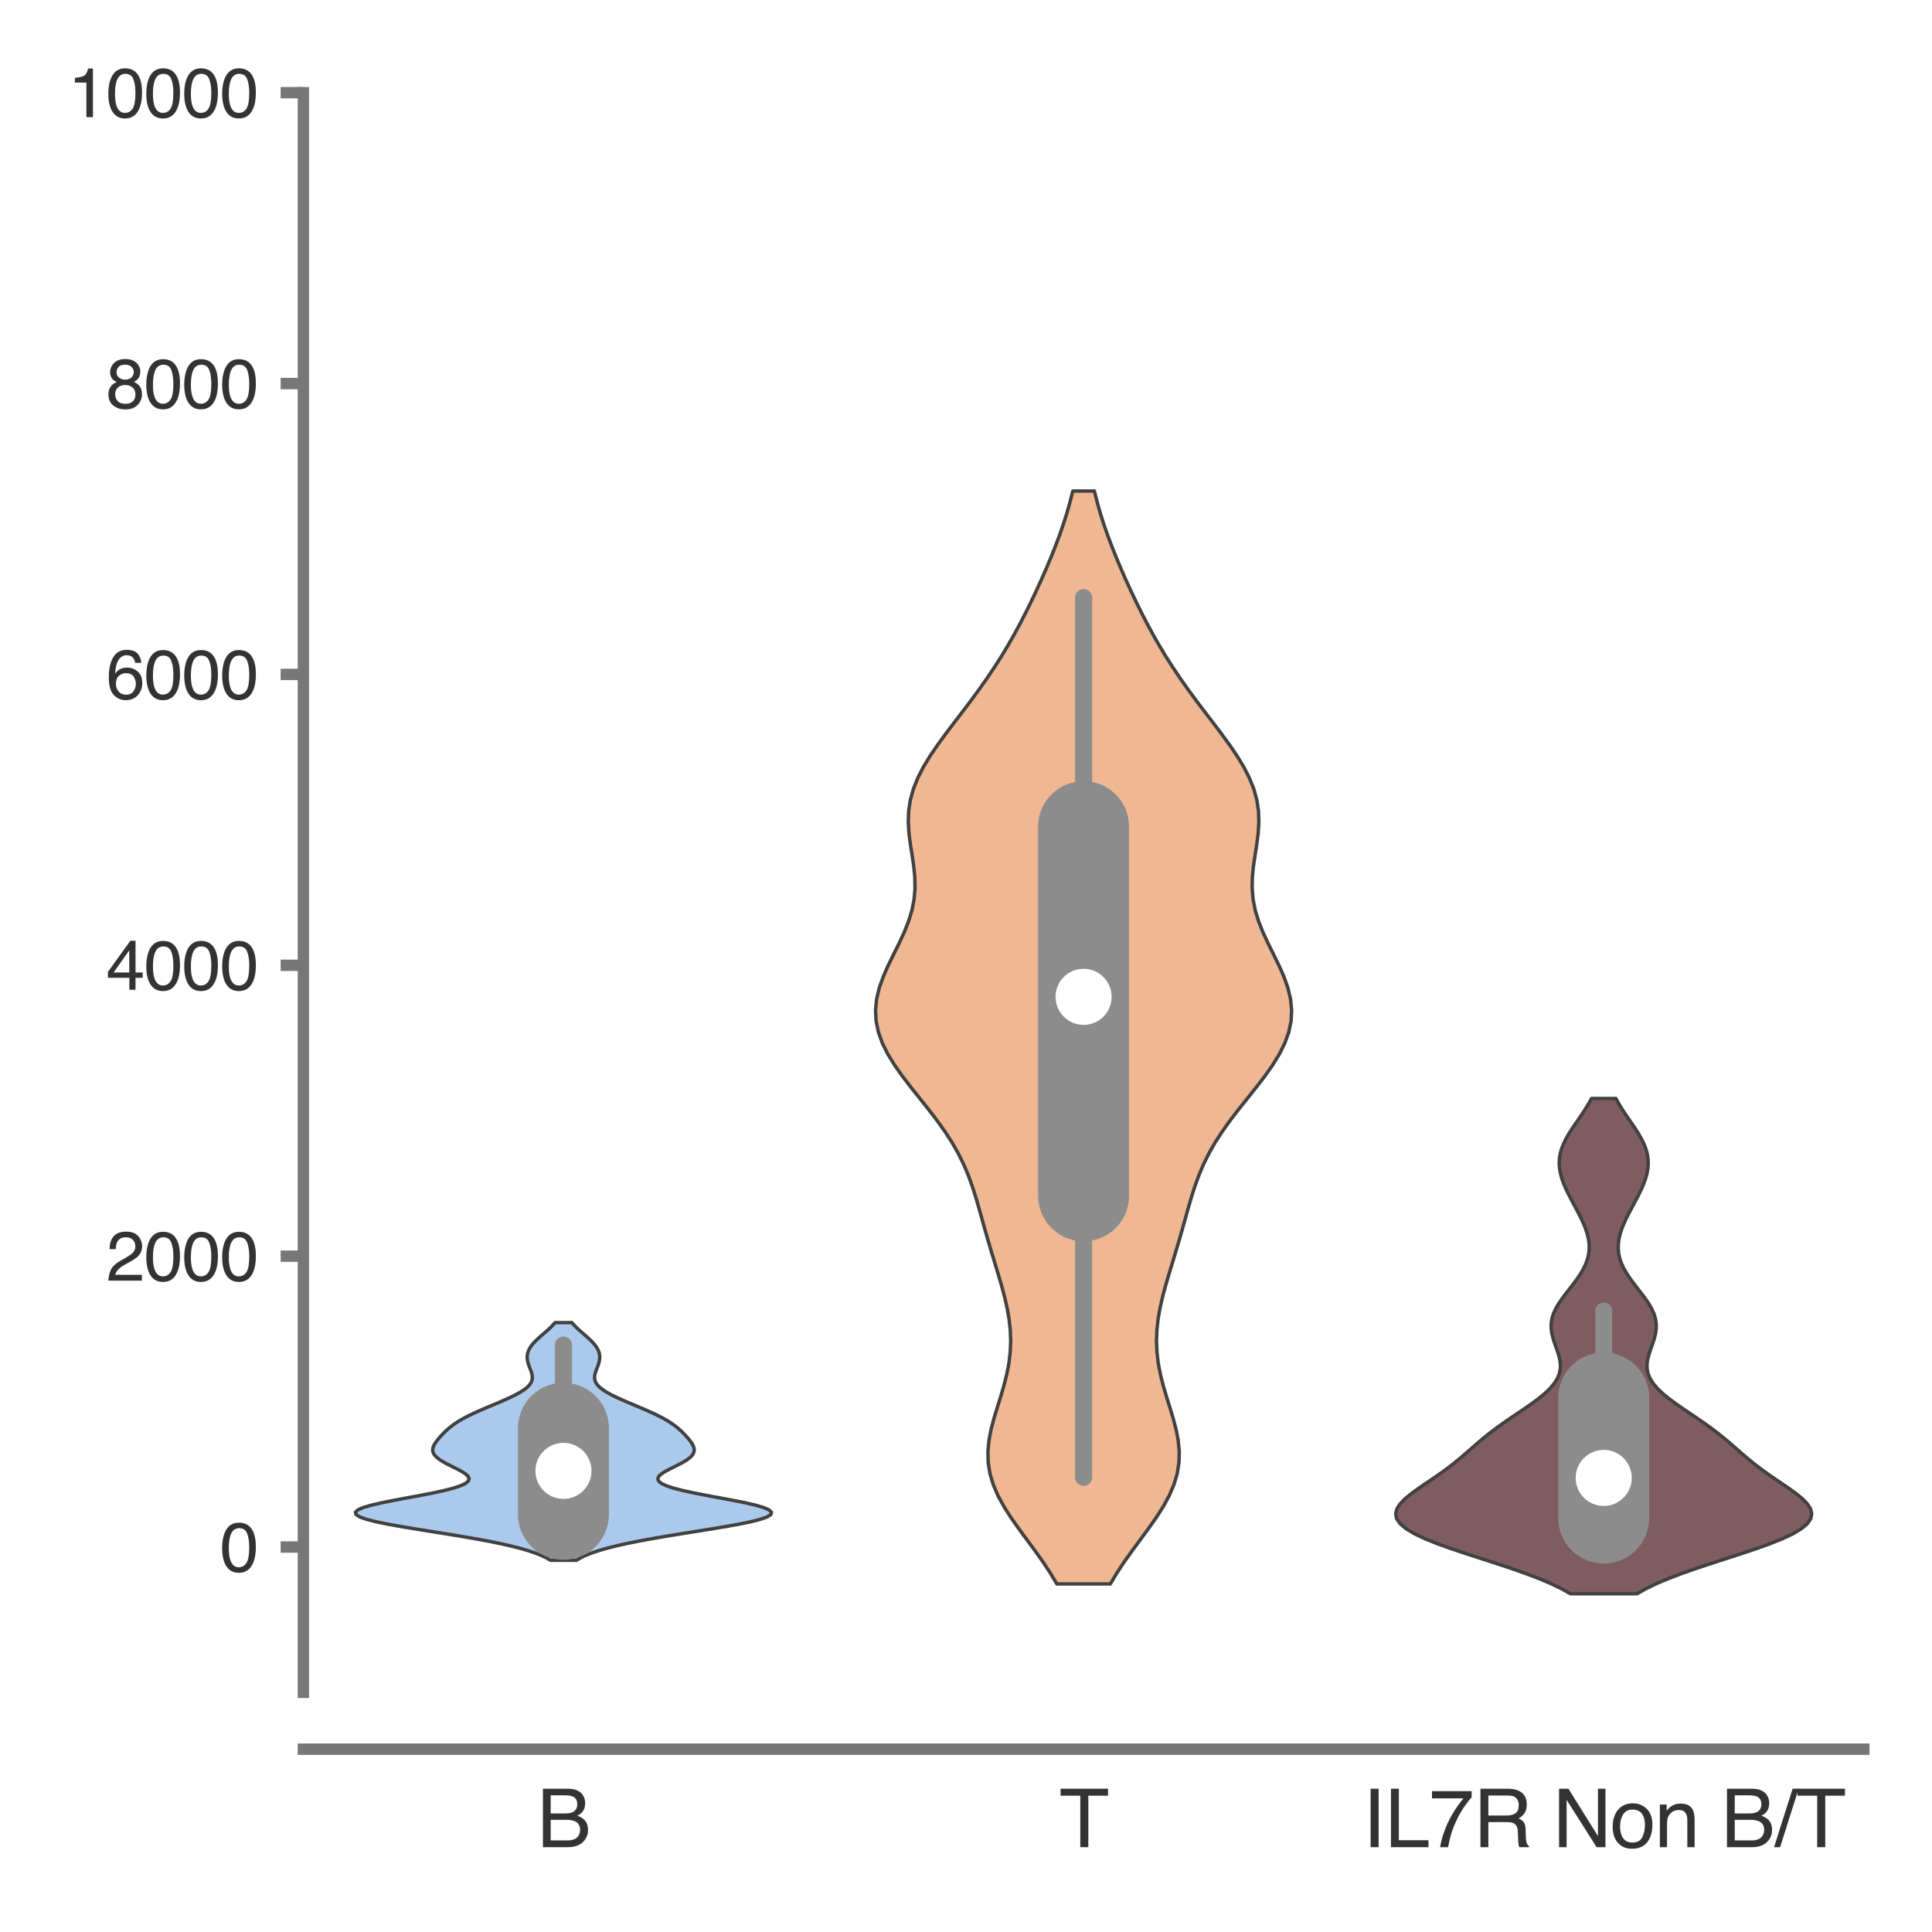 <?xml version="1.0" encoding="utf-8" standalone="no"?>
<!DOCTYPE svg PUBLIC "-//W3C//DTD SVG 1.1//EN"
  "http://www.w3.org/Graphics/SVG/1.1/DTD/svg11.dtd">
<svg xmlns:xlink="http://www.w3.org/1999/xlink" width="84.96pt" height="84.96pt" viewBox="0 0 84.96 84.96" xmlns="http://www.w3.org/2000/svg" version="1.1">
 <defs>
  <style type="text/css">*{stroke-linejoin: round; stroke-linecap: butt}</style>
 </defs>
 <g id="figure_1">
  <g id="patch_1">
   <path d="M 0 84.96 
L 84.96 84.96 
L 84.96 0 
L 0 0 
z
" style="fill: #ffffff"/>
  </g>
  <g id="axes_1">
   <g id="patch_2">
    <path d="M 13.342 74.42 
L 81.96 74.42 
L 81.96 4.076 
L 13.342 4.076 
z
" style="fill: #ffffff"/>
   </g>
   <g id="matplotlib.axis_1">
    <g id="xtick_1">
     <g id="text_1">
      <!-- B -->
      <g style="fill: #333333" transform="translate(23.611 81.23) scale(0.035 -0.035)">
       <defs>
        <path id="Helvetica-42" d="M 2213 2650 
Q 2606 2650 2825 2759 
Q 3169 2931 3169 3378 
Q 3169 3828 2803 3984 
Q 2597 4072 2191 4072 
L 1081 4072 
L 1081 2650 
L 2213 2650 
z
M 2422 531 
Q 2994 531 3238 863 
Q 3391 1072 3391 1369 
Q 3391 1869 2944 2050 
Q 2706 2147 2316 2147 
L 1081 2147 
L 1081 531 
L 2422 531 
z
M 472 4591 
L 2444 4591 
Q 3250 4591 3591 4109 
Q 3791 3825 3791 3453 
Q 3791 3019 3544 2741 
Q 3416 2594 3175 2472 
Q 3528 2338 3703 2169 
Q 4013 1869 4013 1341 
Q 4013 897 3734 538 
Q 3319 0 2413 0 
L 472 0 
L 472 4591 
z
" transform="scale(0.016)"/>
       </defs>
       <use xlink:href="#Helvetica-42"/>
      </g>
     </g>
    </g>
    <g id="xtick_2">
     <g id="text_2">
      <!-- T -->
      <g style="fill: #333333" transform="translate(46.582 81.23) scale(0.035 -0.035)">
       <defs>
        <path id="Helvetica-54" d="M 3828 4591 
L 3828 4044 
L 2281 4044 
L 2281 0 
L 1650 0 
L 1650 4044 
L 103 4044 
L 103 4591 
L 3828 4591 
z
" transform="scale(0.016)"/>
       </defs>
       <use xlink:href="#Helvetica-54"/>
      </g>
     </g>
    </g>
    <g id="xtick_3">
     <g id="text_3">
      <!-- IL7R Non B/T -->
      <g style="fill: #333333" transform="translate(59.922 81.23) scale(0.035 -0.035)">
       <defs>
        <path id="Helvetica-49" d="M 628 4591 
L 1256 4591 
L 1256 0 
L 628 0 
L 628 4591 
z
" transform="scale(0.016)"/>
        <path id="Helvetica-4c" d="M 488 4591 
L 1109 4591 
L 1109 547 
L 3434 547 
L 3434 0 
L 488 0 
L 488 4591 
z
" transform="scale(0.016)"/>
        <path id="Helvetica-37" d="M 3347 4400 
L 3347 3909 
Q 3131 3700 2773 3181 
Q 2416 2663 2141 2063 
Q 1869 1478 1728 997 
Q 1638 688 1494 0 
L 872 0 
Q 1084 1281 1809 2550 
Q 2238 3294 2709 3834 
L 234 3834 
L 234 4400 
L 3347 4400 
z
" transform="scale(0.016)"/>
        <path id="Helvetica-52" d="M 2622 2488 
Q 3059 2488 3314 2663 
Q 3569 2838 3569 3294 
Q 3569 3784 3213 3963 
Q 3022 4056 2703 4056 
L 1184 4056 
L 1184 2488 
L 2622 2488 
z
M 563 4591 
L 2688 4591 
Q 3213 4591 3553 4438 
Q 4200 4144 4200 3353 
Q 4200 2941 4029 2678 
Q 3859 2416 3553 2256 
Q 3822 2147 3958 1969 
Q 4094 1791 4109 1391 
L 4131 775 
Q 4141 513 4175 384 
Q 4231 166 4375 103 
L 4375 0 
L 3613 0 
Q 3581 59 3562 153 
Q 3544 247 3531 516 
L 3494 1281 
Q 3472 1731 3159 1884 
Q 2981 1969 2600 1969 
L 1184 1969 
L 1184 0 
L 563 0 
L 563 4591 
z
" transform="scale(0.016)"/>
        <path id="Helvetica-20" transform="scale(0.016)"/>
        <path id="Helvetica-4e" d="M 488 4591 
L 1222 4591 
L 3541 872 
L 3541 4591 
L 4131 4591 
L 4131 0 
L 3434 0 
L 1081 3716 
L 1081 0 
L 488 0 
L 488 4591 
z
M 2269 4591 
L 2269 4591 
z
" transform="scale(0.016)"/>
        <path id="Helvetica-6f" d="M 1741 363 
Q 2300 363 2508 786 
Q 2716 1209 2716 1728 
Q 2716 2197 2566 2491 
Q 2328 2953 1747 2953 
Q 1231 2953 997 2559 
Q 763 2166 763 1609 
Q 763 1075 997 719 
Q 1231 363 1741 363 
z
M 1763 3444 
Q 2409 3444 2856 3012 
Q 3303 2581 3303 1744 
Q 3303 934 2909 406 
Q 2516 -122 1688 -122 
Q 997 -122 590 345 
Q 184 813 184 1600 
Q 184 2444 612 2944 
Q 1041 3444 1763 3444 
z
M 1744 3428 
L 1744 3428 
z
" transform="scale(0.016)"/>
        <path id="Helvetica-6e" d="M 413 3347 
L 947 3347 
L 947 2872 
Q 1184 3166 1450 3294 
Q 1716 3422 2041 3422 
Q 2753 3422 3003 2925 
Q 3141 2653 3141 2147 
L 3141 0 
L 2569 0 
L 2569 2109 
Q 2569 2416 2478 2603 
Q 2328 2916 1934 2916 
Q 1734 2916 1606 2875 
Q 1375 2806 1200 2600 
Q 1059 2434 1017 2257 
Q 975 2081 975 1753 
L 975 0 
L 413 0 
L 413 3347 
z
M 1734 3428 
L 1734 3428 
z
" transform="scale(0.016)"/>
        <path id="Helvetica-2f" d="M 1456 4591 
L 1931 4591 
L 475 0 
L 0 0 
L 1456 4591 
z
" transform="scale(0.016)"/>
       </defs>
       <use xlink:href="#Helvetica-49"/>
       <use xlink:href="#Helvetica-4c" x="27.783"/>
       <use xlink:href="#Helvetica-37" x="83.398"/>
       <use xlink:href="#Helvetica-52" x="139.014"/>
       <use xlink:href="#Helvetica-20" x="211.23"/>
       <use xlink:href="#Helvetica-4e" x="239.014"/>
       <use xlink:href="#Helvetica-6f" x="311.23"/>
       <use xlink:href="#Helvetica-6e" x="366.846"/>
       <use xlink:href="#Helvetica-20" x="422.461"/>
       <use xlink:href="#Helvetica-42" x="450.244"/>
       <use xlink:href="#Helvetica-2f" x="516.943"/>
       <use xlink:href="#Helvetica-54" x="544.727"/>
      </g>
     </g>
    </g>
   </g>
   <g id="matplotlib.axis_2">
    <g id="ytick_1">
     <g id="line2d_1">
      <defs>
       <path id="m0a06607363" d="M 0 0 
L -1 0 
" style="stroke: #777777; stroke-width: 0.5"/>
      </defs>
      <g>
       <use xlink:href="#m0a06607363" x="13.342" y="68.03" style="fill: #777777; stroke: #777777; stroke-width: 0.5"/>
      </g>
     </g>
     <g id="text_4">
      <!-- 0 -->
      <g style="fill: #333333" transform="translate(9.673 69.107) scale(0.03 -0.03)">
       <defs>
        <path id="Helvetica-30" d="M 1731 4475 
Q 2600 4475 2988 3759 
Q 3288 3206 3288 2244 
Q 3288 1331 3016 734 
Q 2622 -122 1728 -122 
Q 922 -122 528 578 
Q 200 1163 200 2147 
Q 200 2909 397 3456 
Q 766 4475 1731 4475 
z
M 1725 391 
Q 2163 391 2422 778 
Q 2681 1166 2681 2222 
Q 2681 2984 2493 3476 
Q 2306 3969 1766 3969 
Q 1269 3969 1039 3501 
Q 809 3034 809 2125 
Q 809 1441 956 1025 
Q 1181 391 1725 391 
z
" transform="scale(0.016)"/>
       </defs>
       <use xlink:href="#Helvetica-30"/>
      </g>
     </g>
    </g>
    <g id="ytick_2">
     <g id="line2d_2">
      <g>
       <use xlink:href="#m0a06607363" x="13.342" y="55.24" style="fill: #777777; stroke: #777777; stroke-width: 0.5"/>
      </g>
     </g>
     <g id="text_5">
      <!-- 2000 -->
      <g style="fill: #333333" transform="translate(4.669 56.316) scale(0.03 -0.03)">
       <defs>
        <path id="Helvetica-32" d="M 200 0 
Q 231 578 439 1006 
Q 647 1434 1250 1784 
L 1850 2131 
Q 2253 2366 2416 2531 
Q 2672 2791 2672 3125 
Q 2672 3516 2437 3745 
Q 2203 3975 1813 3975 
Q 1234 3975 1013 3538 
Q 894 3303 881 2888 
L 309 2888 
Q 319 3472 525 3841 
Q 891 4491 1816 4491 
Q 2584 4491 2939 4075 
Q 3294 3659 3294 3150 
Q 3294 2613 2916 2231 
Q 2697 2009 2131 1694 
L 1703 1456 
Q 1397 1288 1222 1134 
Q 909 863 828 531 
L 3272 531 
L 3272 0 
L 200 0 
z
" transform="scale(0.016)"/>
       </defs>
       <use xlink:href="#Helvetica-32"/>
       <use xlink:href="#Helvetica-30" x="55.615"/>
       <use xlink:href="#Helvetica-30" x="111.23"/>
       <use xlink:href="#Helvetica-30" x="166.846"/>
      </g>
     </g>
    </g>
    <g id="ytick_3">
     <g id="line2d_3">
      <g>
       <use xlink:href="#m0a06607363" x="13.342" y="42.449" style="fill: #777777; stroke: #777777; stroke-width: 0.5"/>
      </g>
     </g>
     <g id="text_6">
      <!-- 4000 -->
      <g style="fill: #333333" transform="translate(4.669 43.525) scale(0.03 -0.03)">
       <defs>
        <path id="Helvetica-34" d="M 2116 1584 
L 2116 3613 
L 681 1584 
L 2116 1584 
z
M 2125 0 
L 2125 1094 
L 163 1094 
L 163 1644 
L 2213 4488 
L 2688 4488 
L 2688 1584 
L 3347 1584 
L 3347 1094 
L 2688 1094 
L 2688 0 
L 2125 0 
z
" transform="scale(0.016)"/>
       </defs>
       <use xlink:href="#Helvetica-34"/>
       <use xlink:href="#Helvetica-30" x="55.615"/>
       <use xlink:href="#Helvetica-30" x="111.23"/>
       <use xlink:href="#Helvetica-30" x="166.846"/>
      </g>
     </g>
    </g>
    <g id="ytick_4">
     <g id="line2d_4">
      <g>
       <use xlink:href="#m0a06607363" x="13.342" y="29.658" style="fill: #777777; stroke: #777777; stroke-width: 0.5"/>
      </g>
     </g>
     <g id="text_7">
      <!-- 6000 -->
      <g style="fill: #333333" transform="translate(4.669 30.734) scale(0.03 -0.03)">
       <defs>
        <path id="Helvetica-36" d="M 1872 4494 
Q 2622 4494 2917 4105 
Q 3213 3716 3213 3303 
L 2656 3303 
Q 2606 3569 2497 3719 
Q 2294 4000 1881 4000 
Q 1409 4000 1131 3564 
Q 853 3128 822 2316 
Q 1016 2600 1309 2741 
Q 1578 2866 1909 2866 
Q 2472 2866 2890 2506 
Q 3309 2147 3309 1434 
Q 3309 825 2912 354 
Q 2516 -116 1781 -116 
Q 1153 -116 697 361 
Q 241 838 241 1966 
Q 241 2800 444 3381 
Q 834 4494 1872 4494 
z
M 1831 384 
Q 2275 384 2495 682 
Q 2716 981 2716 1388 
Q 2716 1731 2519 2042 
Q 2322 2353 1803 2353 
Q 1441 2353 1167 2112 
Q 894 1872 894 1388 
Q 894 963 1142 673 
Q 1391 384 1831 384 
z
" transform="scale(0.016)"/>
       </defs>
       <use xlink:href="#Helvetica-36"/>
       <use xlink:href="#Helvetica-30" x="55.615"/>
       <use xlink:href="#Helvetica-30" x="111.23"/>
       <use xlink:href="#Helvetica-30" x="166.846"/>
      </g>
     </g>
    </g>
    <g id="ytick_5">
     <g id="line2d_5">
      <g>
       <use xlink:href="#m0a06607363" x="13.342" y="16.867" style="fill: #777777; stroke: #777777; stroke-width: 0.5"/>
      </g>
     </g>
     <g id="text_8">
      <!-- 8000 -->
      <g style="fill: #333333" transform="translate(4.669 17.943) scale(0.03 -0.03)">
       <defs>
        <path id="Helvetica-38" d="M 1741 2600 
Q 2113 2600 2322 2808 
Q 2531 3016 2531 3303 
Q 2531 3553 2331 3762 
Q 2131 3972 1722 3972 
Q 1316 3972 1134 3762 
Q 953 3553 953 3272 
Q 953 2956 1187 2778 
Q 1422 2600 1741 2600 
z
M 1775 384 
Q 2166 384 2423 595 
Q 2681 806 2681 1225 
Q 2681 1659 2415 1884 
Q 2150 2109 1734 2109 
Q 1331 2109 1076 1879 
Q 822 1650 822 1244 
Q 822 894 1055 639 
Q 1288 384 1775 384 
z
M 975 2384 
Q 741 2484 609 2619 
Q 363 2869 363 3269 
Q 363 3769 725 4128 
Q 1088 4488 1753 4488 
Q 2397 4488 2762 4148 
Q 3128 3809 3128 3356 
Q 3128 2938 2916 2678 
Q 2797 2531 2547 2391 
Q 2825 2263 2984 2097 
Q 3281 1784 3281 1284 
Q 3281 694 2884 283 
Q 2488 -128 1763 -128 
Q 1109 -128 657 226 
Q 206 581 206 1256 
Q 206 1653 400 1942 
Q 594 2231 975 2384 
z
" transform="scale(0.016)"/>
       </defs>
       <use xlink:href="#Helvetica-38"/>
       <use xlink:href="#Helvetica-30" x="55.615"/>
       <use xlink:href="#Helvetica-30" x="111.23"/>
       <use xlink:href="#Helvetica-30" x="166.846"/>
      </g>
     </g>
    </g>
    <g id="ytick_6">
     <g id="line2d_6">
      <g>
       <use xlink:href="#m0a06607363" x="13.342" y="4.076" style="fill: #777777; stroke: #777777; stroke-width: 0.5"/>
      </g>
     </g>
     <g id="text_9">
      <!-- 10000 -->
      <g style="fill: #333333" transform="translate(3 5.152) scale(0.03 -0.03)">
       <defs>
        <path id="Helvetica-31" d="M 613 3169 
L 613 3600 
Q 1222 3659 1462 3798 
Q 1703 3938 1822 4456 
L 2266 4456 
L 2266 0 
L 1666 0 
L 1666 3169 
L 613 3169 
z
" transform="scale(0.016)"/>
       </defs>
       <use xlink:href="#Helvetica-31"/>
       <use xlink:href="#Helvetica-30" x="55.615"/>
       <use xlink:href="#Helvetica-30" x="111.23"/>
       <use xlink:href="#Helvetica-30" x="166.846"/>
       <use xlink:href="#Helvetica-30" x="222.461"/>
      </g>
     </g>
    </g>
   </g>
   <g id="PolyCollection_1">
    <defs>
     <path id="m999d90ef38" d="M 25.35 -16.347 
L 24.206 -16.347 
L 24.027 -16.453 
L 23.807 -16.558 
L 23.543 -16.664 
L 23.23 -16.769 
L 22.866 -16.875 
L 22.448 -16.981 
L 21.976 -17.086 
L 21.452 -17.192 
L 20.879 -17.297 
L 20.265 -17.403 
L 19.62 -17.508 
L 18.959 -17.614 
L 18.3 -17.72 
L 17.665 -17.825 
L 17.076 -17.931 
L 16.559 -18.036 
L 16.138 -18.142 
L 15.833 -18.247 
L 15.661 -18.353 
L 15.629 -18.459 
L 15.74 -18.564 
L 15.985 -18.67 
L 16.35 -18.775 
L 16.812 -18.881 
L 17.341 -18.986 
L 17.907 -19.092 
L 18.477 -19.197 
L 19.02 -19.303 
L 19.509 -19.409 
L 19.922 -19.514 
L 20.245 -19.62 
L 20.47 -19.725 
L 20.596 -19.831 
L 20.63 -19.936 
L 20.582 -20.042 
L 20.467 -20.148 
L 20.301 -20.253 
L 20.104 -20.359 
L 19.892 -20.464 
L 19.681 -20.57 
L 19.487 -20.675 
L 19.32 -20.781 
L 19.188 -20.886 
L 19.095 -20.992 
L 19.042 -21.098 
L 19.026 -21.203 
L 19.043 -21.309 
L 19.087 -21.414 
L 19.151 -21.52 
L 19.229 -21.625 
L 19.317 -21.731 
L 19.412 -21.837 
L 19.513 -21.942 
L 19.621 -22.048 
L 19.739 -22.153 
L 19.87 -22.259 
L 20.016 -22.364 
L 20.18 -22.47 
L 20.363 -22.576 
L 20.563 -22.681 
L 20.781 -22.787 
L 21.012 -22.892 
L 21.253 -22.998 
L 21.502 -23.103 
L 21.753 -23.209 
L 22.001 -23.314 
L 22.243 -23.42 
L 22.473 -23.526 
L 22.686 -23.631 
L 22.877 -23.737 
L 23.041 -23.842 
L 23.177 -23.948 
L 23.28 -24.053 
L 23.353 -24.159 
L 23.395 -24.265 
L 23.41 -24.37 
L 23.403 -24.476 
L 23.379 -24.581 
L 23.344 -24.687 
L 23.303 -24.792 
L 23.263 -24.898 
L 23.227 -25.004 
L 23.2 -25.109 
L 23.184 -25.215 
L 23.183 -25.32 
L 23.197 -25.426 
L 23.228 -25.531 
L 23.276 -25.637 
L 23.34 -25.742 
L 23.421 -25.848 
L 23.516 -25.954 
L 23.622 -26.059 
L 23.738 -26.165 
L 23.858 -26.27 
L 23.98 -26.376 
L 24.099 -26.481 
L 24.212 -26.587 
L 24.316 -26.693 
L 24.409 -26.798 
L 25.147 -26.798 
L 25.147 -26.798 
L 25.24 -26.693 
L 25.344 -26.587 
L 25.457 -26.481 
L 25.576 -26.376 
L 25.698 -26.27 
L 25.818 -26.165 
L 25.934 -26.059 
L 26.04 -25.954 
L 26.135 -25.848 
L 26.216 -25.742 
L 26.28 -25.637 
L 26.328 -25.531 
L 26.359 -25.426 
L 26.373 -25.32 
L 26.372 -25.215 
L 26.356 -25.109 
L 26.329 -25.004 
L 26.293 -24.898 
L 26.253 -24.792 
L 26.212 -24.687 
L 26.177 -24.581 
L 26.153 -24.476 
L 26.146 -24.37 
L 26.161 -24.265 
L 26.203 -24.159 
L 26.276 -24.053 
L 26.379 -23.948 
L 26.515 -23.842 
L 26.679 -23.737 
L 26.87 -23.631 
L 27.083 -23.526 
L 27.313 -23.42 
L 27.555 -23.314 
L 27.803 -23.209 
L 28.054 -23.103 
L 28.303 -22.998 
L 28.544 -22.892 
L 28.775 -22.787 
L 28.993 -22.681 
L 29.193 -22.576 
L 29.376 -22.47 
L 29.54 -22.364 
L 29.686 -22.259 
L 29.817 -22.153 
L 29.935 -22.048 
L 30.043 -21.942 
L 30.144 -21.837 
L 30.239 -21.731 
L 30.327 -21.625 
L 30.405 -21.52 
L 30.469 -21.414 
L 30.513 -21.309 
L 30.53 -21.203 
L 30.514 -21.098 
L 30.461 -20.992 
L 30.368 -20.886 
L 30.236 -20.781 
L 30.069 -20.675 
L 29.875 -20.57 
L 29.664 -20.464 
L 29.452 -20.359 
L 29.255 -20.253 
L 29.089 -20.148 
L 28.974 -20.042 
L 28.926 -19.936 
L 28.96 -19.831 
L 29.086 -19.725 
L 29.311 -19.62 
L 29.634 -19.514 
L 30.047 -19.409 
L 30.536 -19.303 
L 31.079 -19.197 
L 31.649 -19.092 
L 32.215 -18.986 
L 32.744 -18.881 
L 33.206 -18.775 
L 33.571 -18.67 
L 33.816 -18.564 
L 33.927 -18.459 
L 33.895 -18.353 
L 33.723 -18.247 
L 33.418 -18.142 
L 32.996 -18.036 
L 32.48 -17.931 
L 31.891 -17.825 
L 31.256 -17.72 
L 30.597 -17.614 
L 29.936 -17.508 
L 29.291 -17.403 
L 28.677 -17.297 
L 28.104 -17.192 
L 27.58 -17.086 
L 27.108 -16.981 
L 26.69 -16.875 
L 26.326 -16.769 
L 26.013 -16.664 
L 25.749 -16.558 
L 25.529 -16.453 
L 25.35 -16.347 
z
" style="stroke: #414141; stroke-width: 0.15"/>
    </defs>
    <g clip-path="url(#p2cfc5e4999)">
     <use xlink:href="#m999d90ef38" x="0" y="84.96" style="fill: #abc9ea; stroke: #414141; stroke-width: 0.15"/>
    </g>
   </g>
   <g id="PolyCollection_2">
    <defs>
     <path id="m5d0c7f78cf" d="M 48.828 -15.307 
L 46.474 -15.307 
L 46.184 -15.792 
L 45.862 -16.278 
L 45.517 -16.763 
L 45.158 -17.249 
L 44.801 -17.734 
L 44.46 -18.22 
L 44.15 -18.705 
L 43.885 -19.19 
L 43.677 -19.676 
L 43.533 -20.161 
L 43.456 -20.647 
L 43.444 -21.132 
L 43.49 -21.618 
L 43.583 -22.103 
L 43.711 -22.589 
L 43.858 -23.074 
L 44.01 -23.559 
L 44.152 -24.045 
L 44.274 -24.53 
L 44.367 -25.016 
L 44.425 -25.501 
L 44.445 -25.987 
L 44.427 -26.472 
L 44.373 -26.957 
L 44.288 -27.443 
L 44.177 -27.928 
L 44.047 -28.414 
L 43.905 -28.899 
L 43.758 -29.385 
L 43.61 -29.87 
L 43.466 -30.356 
L 43.326 -30.841 
L 43.191 -31.326 
L 43.055 -31.812 
L 42.914 -32.297 
L 42.759 -32.783 
L 42.584 -33.268 
L 42.379 -33.754 
L 42.139 -34.239 
L 41.862 -34.725 
L 41.548 -35.21 
L 41.2 -35.695 
L 40.827 -36.181 
L 40.441 -36.666 
L 40.053 -37.152 
L 39.681 -37.637 
L 39.338 -38.123 
L 39.04 -38.608 
L 38.799 -39.094 
L 38.626 -39.579 
L 38.526 -40.064 
L 38.502 -40.55 
L 38.551 -41.035 
L 38.667 -41.521 
L 38.84 -42.006 
L 39.053 -42.492 
L 39.289 -42.977 
L 39.53 -43.462 
L 39.756 -43.948 
L 39.95 -44.433 
L 40.099 -44.919 
L 40.196 -45.404 
L 40.238 -45.89 
L 40.229 -46.375 
L 40.182 -46.861 
L 40.111 -47.346 
L 40.035 -47.831 
L 39.972 -48.317 
L 39.942 -48.802 
L 39.958 -49.288 
L 40.031 -49.773 
L 40.164 -50.259 
L 40.357 -50.744 
L 40.605 -51.23 
L 40.9 -51.715 
L 41.23 -52.2 
L 41.584 -52.686 
L 41.952 -53.171 
L 42.323 -53.657 
L 42.69 -54.142 
L 43.047 -54.628 
L 43.391 -55.113 
L 43.718 -55.599 
L 44.028 -56.084 
L 44.32 -56.569 
L 44.597 -57.055 
L 44.86 -57.54 
L 45.11 -58.026 
L 45.349 -58.511 
L 45.579 -58.997 
L 45.8 -59.482 
L 46.013 -59.967 
L 46.217 -60.453 
L 46.411 -60.938 
L 46.593 -61.424 
L 46.762 -61.909 
L 46.916 -62.395 
L 47.054 -62.88 
L 47.175 -63.366 
L 48.127 -63.366 
L 48.127 -63.366 
L 48.248 -62.88 
L 48.385 -62.395 
L 48.539 -61.909 
L 48.708 -61.424 
L 48.891 -60.938 
L 49.085 -60.453 
L 49.288 -59.967 
L 49.501 -59.482 
L 49.722 -58.997 
L 49.952 -58.511 
L 50.191 -58.026 
L 50.441 -57.54 
L 50.704 -57.055 
L 50.981 -56.569 
L 51.274 -56.084 
L 51.584 -55.599 
L 51.911 -55.113 
L 52.254 -54.628 
L 52.611 -54.142 
L 52.979 -53.657 
L 53.35 -53.171 
L 53.717 -52.686 
L 54.072 -52.2 
L 54.402 -51.715 
L 54.696 -51.23 
L 54.944 -50.744 
L 55.138 -50.259 
L 55.271 -49.773 
L 55.343 -49.288 
L 55.359 -48.802 
L 55.329 -48.317 
L 55.267 -47.831 
L 55.191 -47.346 
L 55.119 -46.861 
L 55.072 -46.375 
L 55.064 -45.89 
L 55.106 -45.404 
L 55.202 -44.919 
L 55.351 -44.433 
L 55.545 -43.948 
L 55.771 -43.462 
L 56.012 -42.977 
L 56.249 -42.492 
L 56.462 -42.006 
L 56.634 -41.521 
L 56.75 -41.035 
L 56.8 -40.55 
L 56.776 -40.064 
L 56.676 -39.579 
L 56.502 -39.094 
L 56.261 -38.608 
L 55.963 -38.123 
L 55.621 -37.637 
L 55.248 -37.152 
L 54.861 -36.666 
L 54.474 -36.181 
L 54.101 -35.695 
L 53.754 -35.21 
L 53.439 -34.725 
L 53.162 -34.239 
L 52.923 -33.754 
L 52.718 -33.268 
L 52.542 -32.783 
L 52.387 -32.297 
L 52.246 -31.812 
L 52.111 -31.326 
L 51.975 -30.841 
L 51.836 -30.356 
L 51.691 -29.87 
L 51.544 -29.385 
L 51.396 -28.899 
L 51.254 -28.414 
L 51.124 -27.928 
L 51.014 -27.443 
L 50.928 -26.957 
L 50.875 -26.472 
L 50.857 -25.987 
L 50.877 -25.501 
L 50.934 -25.016 
L 51.027 -24.53 
L 51.149 -24.045 
L 51.292 -23.559 
L 51.443 -23.074 
L 51.59 -22.589 
L 51.718 -22.103 
L 51.812 -21.618 
L 51.858 -21.132 
L 51.846 -20.647 
L 51.769 -20.161 
L 51.625 -19.676 
L 51.417 -19.19 
L 51.152 -18.705 
L 50.842 -18.22 
L 50.5 -17.734 
L 50.143 -17.249 
L 49.785 -16.763 
L 49.439 -16.278 
L 49.118 -15.792 
L 48.828 -15.307 
z
" style="stroke: #414141; stroke-width: 0.15"/>
    </defs>
    <g clip-path="url(#p2cfc5e4999)">
     <use xlink:href="#m5d0c7f78cf" x="0" y="84.96" style="fill: #efb792; stroke: #414141; stroke-width: 0.15"/>
    </g>
   </g>
   <g id="PolyCollection_3">
    <defs>
     <path id="m1a96b96d45" d="M 71.984 -14.873 
L 69.063 -14.873 
L 68.672 -15.093 
L 68.216 -15.313 
L 67.698 -15.533 
L 67.122 -15.753 
L 66.498 -15.973 
L 65.838 -16.193 
L 65.159 -16.413 
L 64.481 -16.633 
L 63.824 -16.853 
L 63.212 -17.073 
L 62.664 -17.293 
L 62.199 -17.513 
L 61.831 -17.733 
L 61.57 -17.953 
L 61.418 -18.173 
L 61.374 -18.393 
L 61.43 -18.613 
L 61.573 -18.833 
L 61.787 -19.053 
L 62.055 -19.273 
L 62.358 -19.493 
L 62.679 -19.713 
L 63.004 -19.933 
L 63.322 -20.153 
L 63.626 -20.373 
L 63.912 -20.593 
L 64.183 -20.813 
L 64.441 -21.033 
L 64.693 -21.254 
L 64.945 -21.474 
L 65.205 -21.694 
L 65.478 -21.914 
L 65.766 -22.134 
L 66.07 -22.354 
L 66.387 -22.574 
L 66.713 -22.794 
L 67.038 -23.014 
L 67.355 -23.234 
L 67.653 -23.454 
L 67.922 -23.674 
L 68.154 -23.894 
L 68.341 -24.114 
L 68.481 -24.334 
L 68.572 -24.554 
L 68.615 -24.774 
L 68.617 -24.994 
L 68.583 -25.214 
L 68.523 -25.434 
L 68.448 -25.654 
L 68.37 -25.874 
L 68.298 -26.094 
L 68.243 -26.314 
L 68.213 -26.534 
L 68.213 -26.754 
L 68.246 -26.974 
L 68.314 -27.194 
L 68.415 -27.414 
L 68.543 -27.634 
L 68.693 -27.854 
L 68.858 -28.074 
L 69.029 -28.294 
L 69.2 -28.515 
L 69.362 -28.735 
L 69.509 -28.955 
L 69.636 -29.175 
L 69.739 -29.395 
L 69.816 -29.615 
L 69.864 -29.835 
L 69.885 -30.055 
L 69.879 -30.275 
L 69.848 -30.495 
L 69.795 -30.715 
L 69.722 -30.935 
L 69.634 -31.155 
L 69.532 -31.375 
L 69.422 -31.595 
L 69.306 -31.815 
L 69.188 -32.035 
L 69.071 -32.255 
L 68.958 -32.475 
L 68.853 -32.695 
L 68.759 -32.915 
L 68.681 -33.135 
L 68.62 -33.355 
L 68.581 -33.575 
L 68.565 -33.795 
L 68.575 -34.015 
L 68.612 -34.235 
L 68.674 -34.455 
L 68.762 -34.675 
L 68.871 -34.895 
L 68.998 -35.115 
L 69.139 -35.335 
L 69.288 -35.555 
L 69.44 -35.776 
L 69.59 -35.996 
L 69.733 -36.216 
L 69.867 -36.436 
L 69.988 -36.656 
L 71.059 -36.656 
L 71.059 -36.656 
L 71.18 -36.436 
L 71.313 -36.216 
L 71.457 -35.996 
L 71.607 -35.776 
L 71.759 -35.555 
L 71.908 -35.335 
L 72.049 -35.115 
L 72.176 -34.895 
L 72.285 -34.675 
L 72.372 -34.455 
L 72.435 -34.235 
L 72.472 -34.015 
L 72.482 -33.795 
L 72.466 -33.575 
L 72.427 -33.355 
L 72.366 -33.135 
L 72.288 -32.915 
L 72.194 -32.695 
L 72.089 -32.475 
L 71.976 -32.255 
L 71.859 -32.035 
L 71.741 -31.815 
L 71.625 -31.595 
L 71.514 -31.375 
L 71.413 -31.155 
L 71.325 -30.935 
L 71.252 -30.715 
L 71.199 -30.495 
L 71.168 -30.275 
L 71.162 -30.055 
L 71.183 -29.835 
L 71.231 -29.615 
L 71.308 -29.395 
L 71.411 -29.175 
L 71.538 -28.955 
L 71.685 -28.735 
L 71.847 -28.515 
L 72.018 -28.294 
L 72.189 -28.074 
L 72.354 -27.854 
L 72.504 -27.634 
L 72.632 -27.414 
L 72.732 -27.194 
L 72.8 -26.974 
L 72.834 -26.754 
L 72.834 -26.534 
L 72.804 -26.314 
L 72.749 -26.094 
L 72.677 -25.874 
L 72.598 -25.654 
L 72.524 -25.434 
L 72.464 -25.214 
L 72.43 -24.994 
L 72.431 -24.774 
L 72.475 -24.554 
L 72.566 -24.334 
L 72.706 -24.114 
L 72.893 -23.894 
L 73.125 -23.674 
L 73.394 -23.454 
L 73.692 -23.234 
L 74.008 -23.014 
L 74.334 -22.794 
L 74.66 -22.574 
L 74.977 -22.354 
L 75.281 -22.134 
L 75.569 -21.914 
L 75.842 -21.694 
L 76.102 -21.474 
L 76.354 -21.254 
L 76.606 -21.033 
L 76.864 -20.813 
L 77.134 -20.593 
L 77.421 -20.373 
L 77.725 -20.153 
L 78.043 -19.933 
L 78.368 -19.713 
L 78.689 -19.493 
L 78.992 -19.273 
L 79.26 -19.053 
L 79.474 -18.833 
L 79.617 -18.613 
L 79.672 -18.393 
L 79.628 -18.173 
L 79.477 -17.953 
L 79.215 -17.733 
L 78.848 -17.513 
L 78.383 -17.293 
L 77.835 -17.073 
L 77.222 -16.853 
L 76.566 -16.633 
L 75.888 -16.413 
L 75.209 -16.193 
L 74.549 -15.973 
L 73.924 -15.753 
L 73.349 -15.533 
L 72.83 -15.313 
L 72.375 -15.093 
L 71.984 -14.873 
z
" style="stroke: #414141; stroke-width: 0.15"/>
    </defs>
    <g clip-path="url(#p2cfc5e4999)">
     <use xlink:href="#m1a96b96d45" x="0" y="84.96" style="fill: #7e5c60; stroke: #414141; stroke-width: 0.15"/>
    </g>
   </g>
   <g id="line2d_7">
    <path d="M 24.778 67.627 
L 24.778 59.147 
" clip-path="url(#p2cfc5e4999)" style="fill: none; stroke: #8c8c8c; stroke-width: 0.75; stroke-linecap: round"/>
   </g>
   <g id="line2d_8">
    <path d="M 24.778 66.593 
L 24.778 62.806 
" clip-path="url(#p2cfc5e4999)" style="fill: none; stroke: #8c8c8c; stroke-width: 4; stroke-linecap: round"/>
   </g>
   <g id="line2d_9">
    <path d="M 24.778 64.682 
" clip-path="url(#p2cfc5e4999)" style="fill: none; stroke: #414141; stroke-width: 1.2; stroke-linecap: round"/>
    <defs>
     <path id="m922046f68c" d="M 0 0.833 
C 0.221 0.833 0.433 0.746 0.589 0.589 
C 0.746 0.433 0.833 0.221 0.833 0 
C 0.833 -0.221 0.746 -0.433 0.589 -0.589 
C 0.433 -0.746 0.221 -0.833 0 -0.833 
C -0.221 -0.833 -0.433 -0.746 -0.589 -0.589 
C -0.746 -0.433 -0.833 -0.221 -0.833 0 
C -0.833 0.221 -0.746 0.433 -0.589 0.589 
C -0.433 0.746 -0.221 0.833 0 0.833 
z
" style="stroke: #ffffff; stroke-width: 0.8"/>
    </defs>
    <g clip-path="url(#p2cfc5e4999)">
     <use xlink:href="#m922046f68c" x="24.778" y="64.682" style="fill: #ffffff; stroke: #ffffff; stroke-width: 0.8"/>
    </g>
   </g>
   <g id="line2d_10">
    <path d="M 47.651 64.966 
L 47.651 26.281 
" clip-path="url(#p2cfc5e4999)" style="fill: none; stroke: #8c8c8c; stroke-width: 0.75; stroke-linecap: round"/>
   </g>
   <g id="line2d_11">
    <path d="M 47.651 52.585 
L 47.651 36.353 
" clip-path="url(#p2cfc5e4999)" style="fill: none; stroke: #8c8c8c; stroke-width: 4; stroke-linecap: round"/>
   </g>
   <g id="line2d_12">
    <path d="M 47.651 43.836 
" clip-path="url(#p2cfc5e4999)" style="fill: none; stroke: #414141; stroke-width: 1.2; stroke-linecap: round"/>
    <g clip-path="url(#p2cfc5e4999)">
     <use xlink:href="#m922046f68c" x="47.651" y="43.836" style="fill: #ffffff; stroke: #ffffff; stroke-width: 0.8"/>
    </g>
   </g>
   <g id="line2d_13">
    <path d="M 70.523 67.812 
L 70.523 57.651 
" clip-path="url(#p2cfc5e4999)" style="fill: none; stroke: #8c8c8c; stroke-width: 0.75; stroke-linecap: round"/>
   </g>
   <g id="line2d_14">
    <path d="M 70.523 66.757 
L 70.523 61.473 
" clip-path="url(#p2cfc5e4999)" style="fill: none; stroke: #8c8c8c; stroke-width: 4; stroke-linecap: round"/>
   </g>
   <g id="line2d_15">
    <path d="M 70.523 64.991 
" clip-path="url(#p2cfc5e4999)" style="fill: none; stroke: #414141; stroke-width: 1.2; stroke-linecap: round"/>
    <g clip-path="url(#p2cfc5e4999)">
     <use xlink:href="#m922046f68c" x="70.523" y="64.991" style="fill: #ffffff; stroke: #ffffff; stroke-width: 0.8"/>
    </g>
   </g>
   <g id="patch_3">
    <path d="M 13.342 74.42 
L 13.342 4.076 
" style="fill: none; stroke: #777777; stroke-width: 0.5; stroke-linejoin: miter; stroke-linecap: square"/>
   </g>
   <g id="patch_4">
    <path d="M 13.342 76.92 
L 81.96 76.92 
" style="fill: none; stroke: #777777; stroke-width: 0.5; stroke-linejoin: miter; stroke-linecap: square"/>
   </g>
  </g>
 </g>
 <defs>
  <clipPath id="p2cfc5e4999">
   <rect x="13.342" y="4.076" width="68.618" height="70.343"/>
  </clipPath>
 </defs>
</svg>
